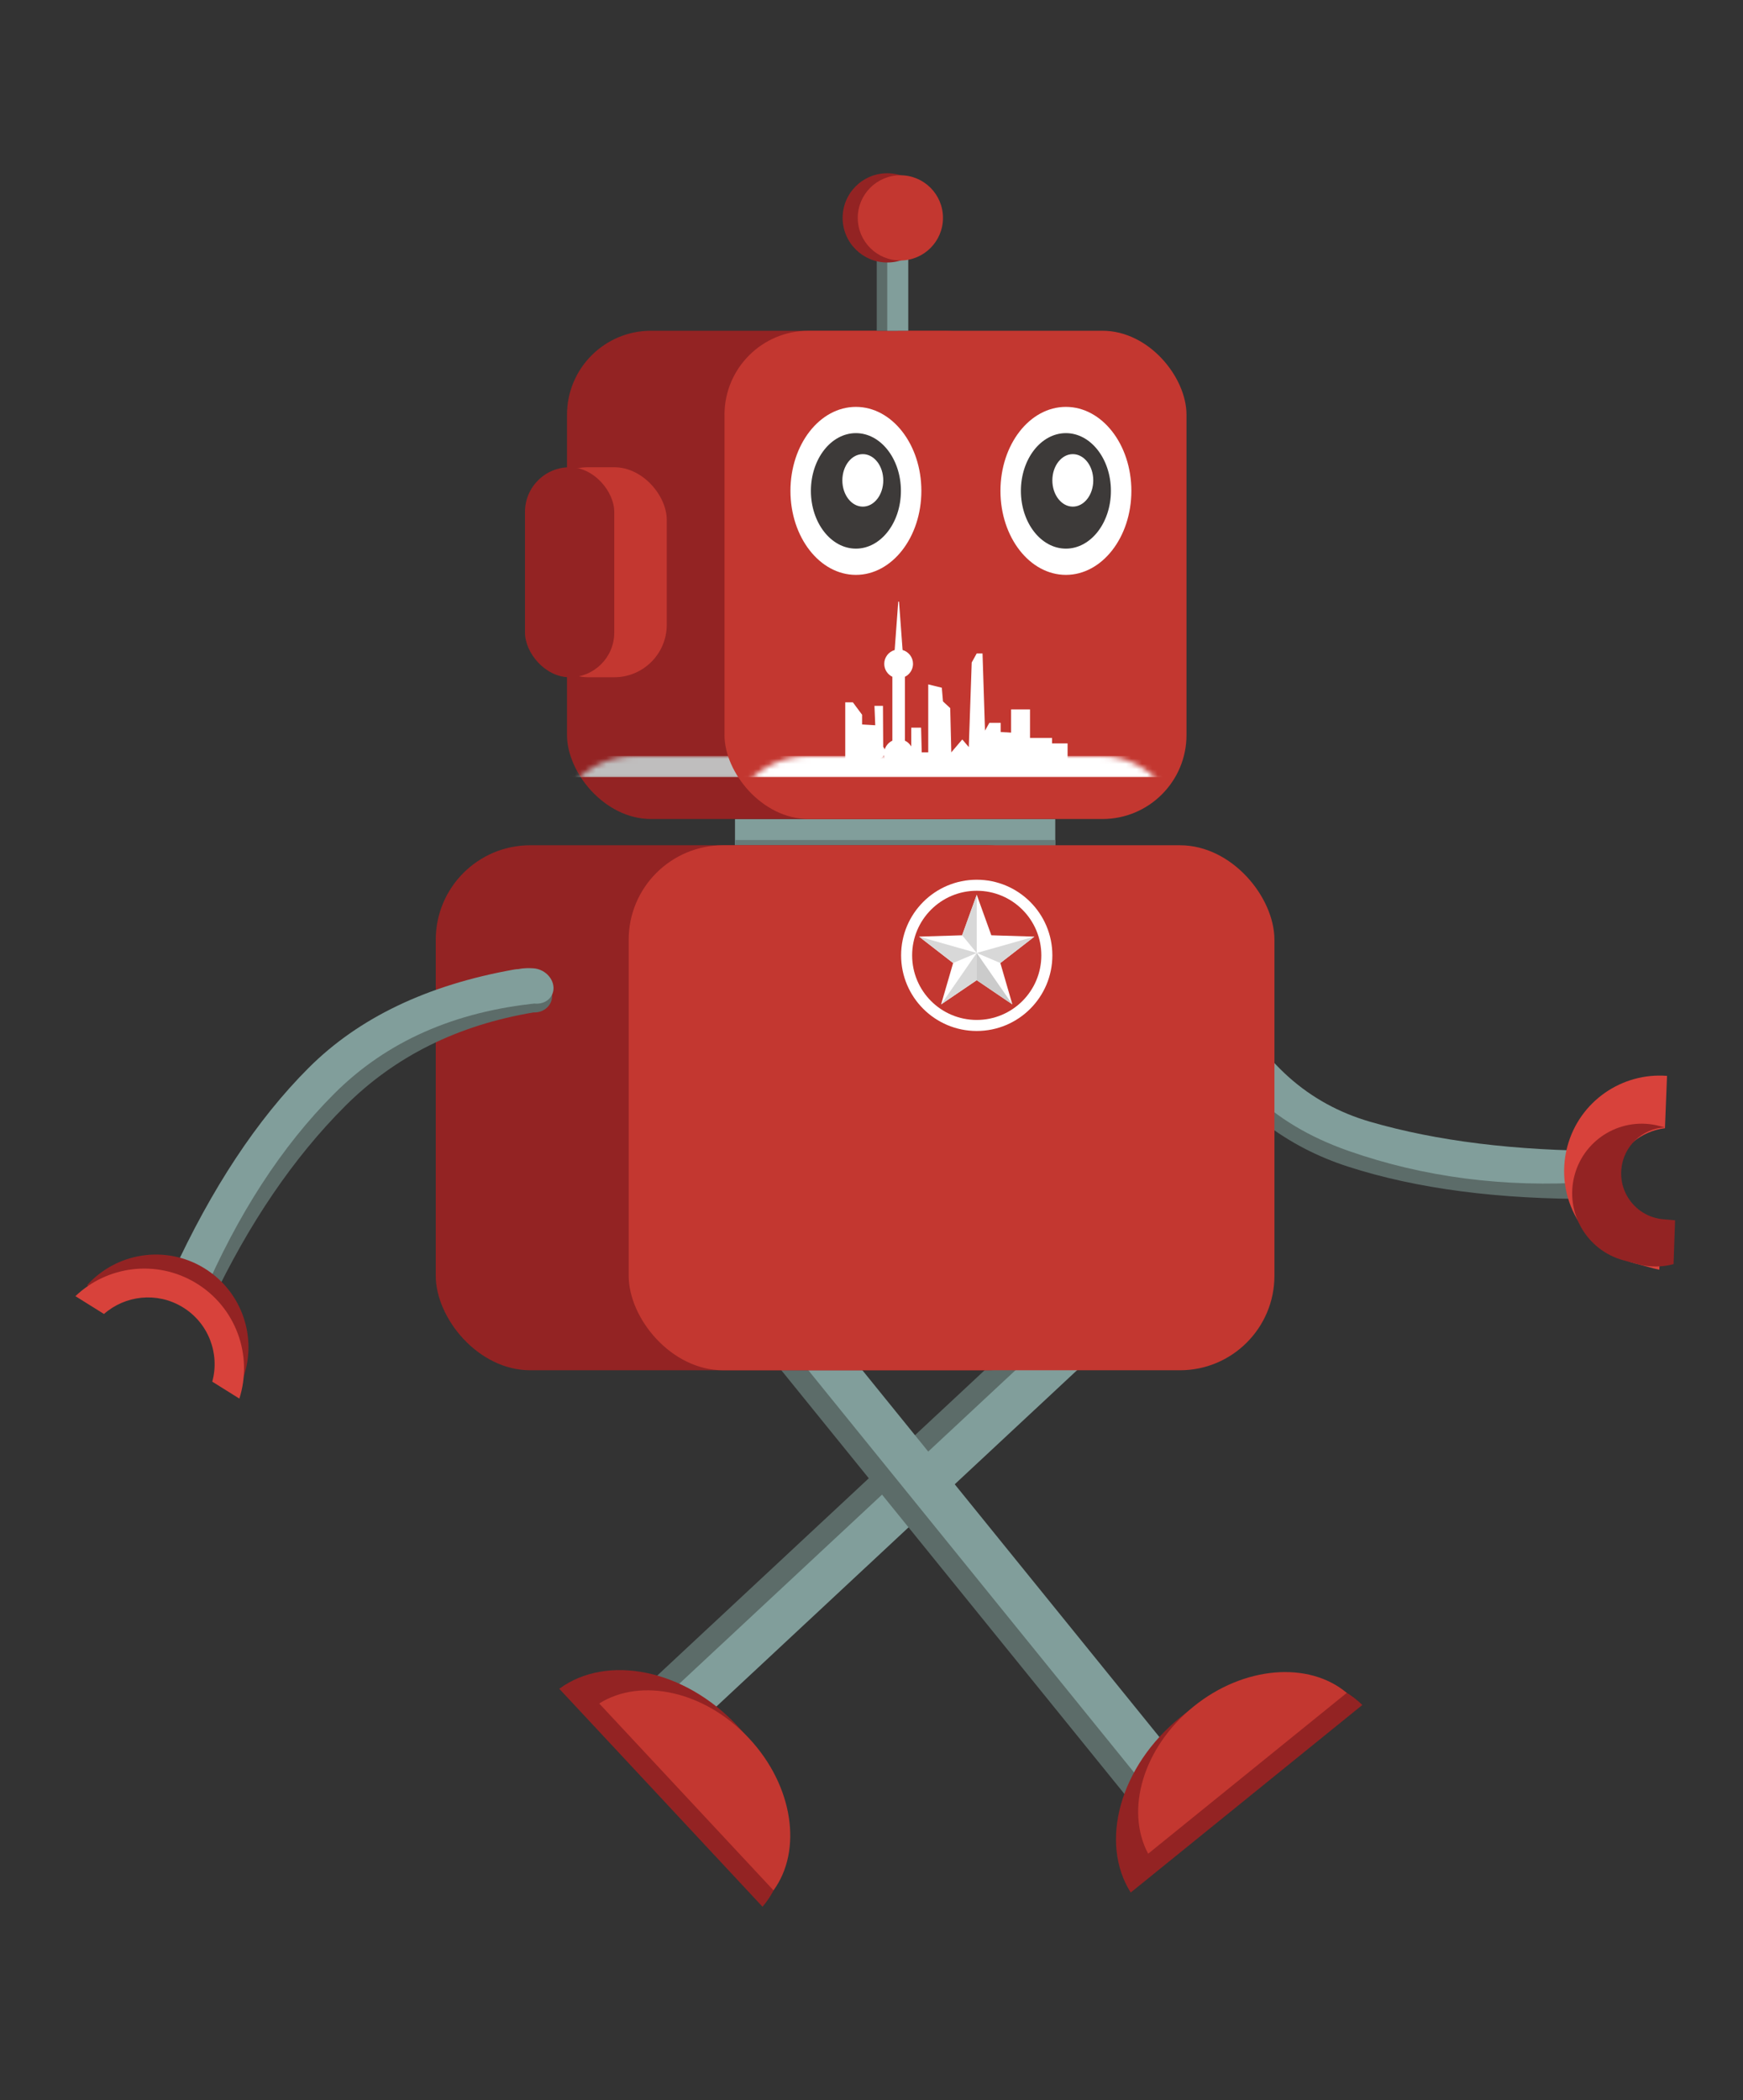 <?xml version="1.0" encoding="UTF-8"?>
<svg width="332px" height="400px" viewBox="0 0 332 400" version="1.1" xmlns="http://www.w3.org/2000/svg" xmlns:xlink="http://www.w3.org/1999/xlink">
    <rect x="0" y="0" width="332" height="400" fill="#333333" stroke="none"/>
    <title>机器人行走3</title>
    <defs>
        <rect id="path-1" x="0" y="0" width="88" height="93" rx="16"></rect>
        <rect id="path-3" x="0" y="0" width="88" height="93" rx="16"></rect>
    </defs>
    <g id="机器人行走3" stroke="none" stroke-width="1" fill="none" fill-rule="evenodd">
        <rect id="矩形" fill="#819E9B" x="140" y="156" width="61" height="8"></rect>
        <rect id="矩形" fill="#667B79" x="140" y="160" width="61" height="8"></rect>
        <g id="编组-3" transform="translate(220.152, 169.931)">
            <g id="手备份" transform="translate(45.184, 40.182) scale(-1, 1) rotate(53) translate(-45.184, -40.182) translate(27.411, -3.001)">
                <path d="M18.631,2.477 C19.93,1.179 21.955,1.1 23.156,2.301 C23.161,2.305 23.165,2.31 23.17,2.315 C23.545,2.187 23.943,2.129 24.343,2.147 C27.971,2.31 31.134,4.666 32.328,8.095 C36.531,20.167 36.616,32.017 32.582,43.645 C28.079,56.626 20.302,70.344 9.25,84.798 C8.493,85.787 7.319,86.367 6.074,86.367 L4.769,86.367 C3.959,86.367 3.302,85.71 3.302,84.9 C3.302,84.544 3.432,84.2 3.666,83.933 C16.204,69.621 24.097,56.456 27.344,44.439 C30.35,33.309 28.491,21.037 21.766,7.622 C20.622,8.07 19.323,7.87 18.455,7.002 C17.683,6.23 16.412,5.517 17.016,4.491 C17.539,3.603 18.168,2.941 18.631,2.477 Z" id="形状结合" fill="#5C6C69"></path>
                <path d="M16.866,1.056 C18.372,-0.278 20.723,-0.359 22.116,0.875 C22.364,1.095 22.565,1.342 22.719,1.607 L24.848,2.025 C33.156,13.575 34.928,26.841 30.164,41.823 C25.549,56.334 17.889,69.808 7.183,82.244 C6.519,83.018 5.583,83.507 4.569,83.612 L2.153,83.863 C1.205,83.961 0.356,83.272 0.258,82.324 C0.213,81.891 0.334,81.456 0.595,81.108 C10.999,67.275 18.547,54.18 23.239,41.823 C27.584,30.379 26.618,18.57 20.341,6.396 C19.054,6.786 17.627,6.563 16.661,5.707 C16.489,5.555 16.295,5.404 16.1,5.253 L15.866,5.072 C15.129,4.496 14.48,3.897 14.992,3.127 C15.599,2.214 16.328,1.533 16.866,1.056 Z" id="形状结合备份-2" fill="#819E9B"></path>
            </g>
            <g id="编组-2" transform="translate(90.596, 51.854) rotate(-75) translate(-90.596, -51.854) translate(72.555, 39.184)">
                <path d="M18.193,2.27373675e-13 C27.101,2.25737242e-13 34.514,6.403 36.081,14.857 L26.342,17.056 C24.632,12.789 20.458,9.776 15.581,9.776 C9.18,9.776 3.992,14.964 3.992,21.365 L3.992,21.365 L3.991,22.103 L0.029,22.998 C0.01,22.654 1.4215135e-13,22.306 1.42108547e-13,21.957 L1.42108547e-13,18.193 C1.40878068e-13,8.145 8.145,2.29219394e-13 18.193,2.27373675e-13 Z" id="形状结合" fill="#D8423B"></path>
                <path d="M13.243,2.74 C20.557,2.74 26.486,8.669 26.486,15.983 L26.487,16.969 C25.156,12.88 20.984,10.29 16.627,11.058 C11.858,11.899 8.673,16.447 9.514,21.217 L9.514,21.217 L9.908,23.458 L1.768,25.339 C0.644,23.392 2.87168306e-14,21.133 2.84217094e-14,18.723 L2.84217094e-14,15.983 C2.75260103e-14,8.669 5.929,2.74 13.243,2.74 Z" id="形状结合" fill="#932323"></path>
            </g>
        </g>
        <g id="脚备份" transform="translate(180.372, 291.618) rotate(47) translate(-180.372, -291.618) translate(151.988, 217.118)">
            <polygon id="矩形备份-4" fill="#5C6C69" points="10.884 5.79536419e-14 18.884 5.79536419e-14 18.884 144 10.884 144"></polygon>
            <polygon id="矩形" fill="#819E9B" points="14.884 5.79536419e-14 22.884 5.79536419e-14 22.884 144 14.884 144"></polygon>
            <path d="M28.384,129 C43.251,129 55.459,137.787 56.768,149 L-2.7797209e-14,149 C1.309,137.787 13.517,129 28.384,129 Z" id="形状结合" fill="#932323"></path>
            <path d="M31.574,129 C43.913,129 54.131,136.093 55.913,145.344 L7.236,145.344 C9.017,136.093 19.236,129 31.574,129 Z" id="形状结合备份" fill="#C33730"></path>
        </g>
        <g id="脚" transform="translate(190.55, 284.718) rotate(-39) translate(-190.55, -284.718) translate(162.166, 210.218)">
            <polygon id="矩形备份-4" fill="#5C6C69" points="10.884 0 18.884 0 18.884 144 10.884 144"></polygon>
            <polygon id="矩形" fill="#819E9B" points="14.884 0 22.884 0 22.884 144 14.884 144"></polygon>
            <path d="M28.384,129 C43.251,129 55.459,137.787 56.768,149 L-2.7797209e-14,149 C1.309,137.787 13.517,129 28.384,129 Z" id="形状结合" fill="#932323"></path>
            <path d="M31.574,129 C43.913,129 54.131,136.093 55.913,145.344 L7.236,145.344 C9.017,136.093 19.236,129 31.574,129 Z" id="形状结合备份" fill="#C33730"></path>
        </g>
        <rect id="矩形备份-2" fill="#932323" x="83" y="161" width="123" height="100" rx="18"></rect>
        <rect id="矩形" fill="#C33730" x="119.749" y="161" width="123" height="100" rx="18"></rect>
        <path d="M186.044,167.565 C194,167.565 200.449,174.014 200.449,181.97 C200.449,189.925 194,196.374 186.044,196.374 C178.089,196.374 171.64,189.925 171.64,181.97 C171.64,174.014 178.089,167.565 186.044,167.565 Z M186.044,169.666 C179.249,169.666 173.741,175.175 173.741,181.97 C173.741,188.765 179.249,194.273 186.044,194.273 C192.839,194.273 198.348,188.765 198.348,181.97 C198.348,175.175 192.839,169.666 186.044,169.666 Z" id="形状结合" fill="#FFFFFF"></path>
        <polygon id="星形" fill="#FFFFFF" points="186.044 186.699 179.258 191.31 181.547 183.431 175.064 178.402 183.265 178.144 186.044 170.424 188.824 178.144 197.025 178.402 190.542 183.431 192.831 191.31"></polygon>
        <polygon id="三角形" fill="#D8D8D8" points="186.044 170.424 186.044 181.514 183.265 178.144"></polygon>
        <polygon id="三角形备份" fill="#D8D8D8" transform="translate(180.164, 181.414) rotate(-75) translate(-180.164, -181.414) " points="181.754 175.708 181.589 187.121 178.574 183.272"></polygon>
        <polygon id="三角形备份-2" fill="#D8D8D8" transform="translate(191.535, 179.958) rotate(-315) translate(-191.535, -179.958) " points="194.317 174.975 193.289 183.116 188.753 184.941"></polygon>
        <polygon id="三角形备份-3" fill="#D8D8D8" transform="translate(183.774, 187.06) rotate(-150) translate(-183.774, -187.06) " points="185.559 181.122 184.58 192.999 181.988 188.509"></polygon>
        <polygon id="三角形备份-4" fill="#CBCBCB" transform="translate(188.315, 187.06) scale(-1, 1) rotate(-150) translate(-188.315, -187.06) " points="190.101 181.122 189.122 192.999 186.529 188.509"></polygon>
        <g id="矩形" transform="translate(108, 63)">
            <mask id="mask-2" fill="white">
                <use xlink:href="#path-1"></use>
            </mask>
            <use id="蒙版" fill="#932323" xlink:href="#path-1"></use>
            <rect fill="#BFBEBE" mask="url(#mask-2)" x="-3" y="81" width="39" height="4"></rect>
        </g>
        <g id="矩形" transform="translate(138, 63)">
            <mask id="mask-4" fill="white">
                <use xlink:href="#path-3"></use>
            </mask>
            <use id="蒙版" fill="#C33730" xlink:href="#path-3"></use>
            <rect fill="#FFFFFF" mask="url(#mask-4)" x="0" y="81" width="101" height="4"></rect>
        </g>
        <rect id="矩形备份" fill="#5C6C69" x="167" y="49" width="4" height="14"></rect>
        <rect id="矩形备份-3" fill="#C33730" x="102" y="89" width="25" height="40" rx="10"></rect>
        <rect id="矩形" fill="#932323" x="100" y="89" width="17" height="40" rx="8.5"></rect>
        <rect id="矩形" fill="#819E9B" x="169" y="49" width="4" height="14"></rect>
        <circle id="椭圆形备份" fill="#932323" cx="169" cy="41.5" r="8.5"></circle>
        <circle id="椭圆形" fill="#C33730" cx="171.5" cy="41.5" r="8.116"></circle>
        <g id="手" transform="translate(65.807, 213.349) rotate(45) translate(-65.807, -213.349) translate(53.809, 166.55)">
            <path d="M18.62,2.477 C19.918,1.179 21.944,1.1 23.144,2.301 C24.345,3.502 24.266,5.528 22.968,6.826 C22.928,6.866 22.887,6.904 22.846,6.942 C14.322,18.877 10.061,31.555 10.061,44.974 C10.061,58.832 12.878,73.663 18.514,89.465 C18.938,90.653 18.318,91.96 17.13,92.384 C16.883,92.472 16.624,92.517 16.362,92.517 L15.968,92.517 C14.24,92.517 12.707,91.407 12.168,89.765 C6.784,73.352 4.092,58.421 4.092,44.974 C4.092,31.766 8.286,18.415 16.675,4.921 C16.804,4.714 16.946,4.518 17.1,4.335 C17.602,3.524 18.184,2.913 18.62,2.477 Z" id="形状结合" fill="#5C6C69"></path>
            <path d="M16.854,1.056 C18.361,-0.278 20.711,-0.359 22.104,0.875 C23.497,2.109 23.405,4.191 21.899,5.526 C21.852,5.568 21.804,5.608 21.755,5.648 L22.224,5.069 C12.025,17.504 6.925,30.726 6.925,44.735 C6.925,58.877 10.148,74.005 16.593,90.117 C17.114,91.419 16.481,92.897 15.179,93.418 C14.879,93.538 14.559,93.599 14.236,93.599 L13.201,93.599 C11.529,93.599 10.034,92.56 9.453,90.993 C3.151,74.036 -2.27373675e-13,58.616 -2.27373675e-13,44.735 C-2.27373675e-13,31.249 4.802,17.618 14.407,3.841 C14.578,3.596 14.764,3.366 14.964,3.151 L14.98,3.127 C15.587,2.214 16.317,1.533 16.854,1.056 Z" id="形状结合备份-2" fill="#819E9B"></path>
        </g>
        <g id="编组" transform="translate(34.658, 252.12) rotate(46) translate(-34.658, -252.12) translate(16.793, 241.161)">
            <path d="M33.485,9.913 L32.207,10.254 C28.023,7.684 22.858,6.73 17.738,7.986 L17.339,8.088 L12.88,9.283 C7.63,10.69 3.485,14.163 1.087,18.593 L0.045,18.873 C-0.546,10.612 4.774,2.828 13.07,0.605 C21.367,-1.618 29.867,2.463 33.485,9.913 Z" id="形状结合" fill="#932323"></path>
            <path d="M35.73,13.01 L29.824,14.481 C26.994,9.71 21.243,7.197 15.622,8.704 C10.151,10.17 6.476,14.995 6.224,20.366 L9.38658873e-14,21.918 C0.048,13.57 5.635,5.948 14.088,3.683 C22.764,1.358 31.648,5.431 35.73,13.01 Z" id="形状结合" fill="#D8423B"></path>
        </g>
        <g id="眼睛" transform="translate(190.561, 77.5)">
            <ellipse id="椭圆形" fill="#FFFFFF" cx="12.469" cy="16" rx="12.469" ry="16"></ellipse>
            <ellipse id="椭圆形" fill="#3D3A39" cx="12.469" cy="16" rx="8.573" ry="11"></ellipse>
            <ellipse id="椭圆形" fill="#FFFFFF" cx="13.784" cy="14" rx="3.897" ry="5"></ellipse>
        </g>
        <g id="眼睛" transform="translate(150.561, 77.5)">
            <ellipse id="椭圆形" fill="#FFFFFF" cx="12.469" cy="16" rx="12.469" ry="16"></ellipse>
            <ellipse id="椭圆形" fill="#3D3A39" cx="12.469" cy="16" rx="8.573" ry="11"></ellipse>
            <ellipse id="椭圆形" fill="#FFFFFF" cx="13.784" cy="14" rx="3.897" ry="5"></ellipse>
        </g>
        <g id="上海建筑" transform="translate(161, 114.601)" fill="#FFFFFF">
            <path d="M12.962,28.999 C12.962,27.886 12.308,26.924 11.365,26.475 L11.365,14.313 L11.359,14.313 C12.275,13.868 12.908,12.928 12.908,11.842 C12.908,10.593 12.067,9.537 10.922,9.208 L10.242,0 L10.094,0 L9.414,9.208 C8.269,9.537 7.428,10.593 7.428,11.842 C7.428,12.928 8.062,13.868 8.978,14.313 L8.971,14.313 L8.971,26.476 C8.028,26.925 7.375,27.887 7.375,29 C7.375,29.757 7.677,30.445 8.167,30.949 L6.968,32.922 L7.096,33 L8.276,31.056 C8.774,31.517 9.439,31.798 10.168,31.798 C10.929,31.798 11.62,31.491 12.124,30.995 L13.239,32.929 L13.368,32.854 L12.232,30.883 C12.685,30.385 12.962,29.724 12.962,28.999 Z" id="路径" fill-rule="nonzero"></path>
            <path d="M0,19.175 L1.454,19.175 L3.207,21.536 L3.207,23.39 L5.713,23.539 L5.564,19.843 L7.184,19.843 L7.227,27.654 C7.733,28.213 7.689,29.076 7.13,29.581 C6.886,29.802 6.57,29.927 6.241,29.933 L0,30.05 L0,30.05 L0,19.175 Z" id="矩形"></path>
            <polygon id="矩形" points="12.575 24 14.445 24 14.568 28.699 15.806 28.699 15.806 15.758 18.393 16.394 18.615 18.998 19.993 20.276 20.2 28.699 22.293 26.242 23.531 27.702 24.089 11.579 25.037 9.869 26.148 9.869 26.62 24.562 27.456 23.073 29.608 23.073 29.608 24.832 32.18 24.982 33.011 30.05 12.575 30.05"></polygon>
            <rect id="矩形" x="31.59" y="20.525" width="3.603" height="10.875"></rect>
            <rect id="矩形备份-5" x="34.392" y="25.961" width="5" height="4.4"></rect>
            <rect id="矩形备份-6" x="37.349" y="27" width="5" height="4.399"></rect>
        </g>
    </g>
</svg>